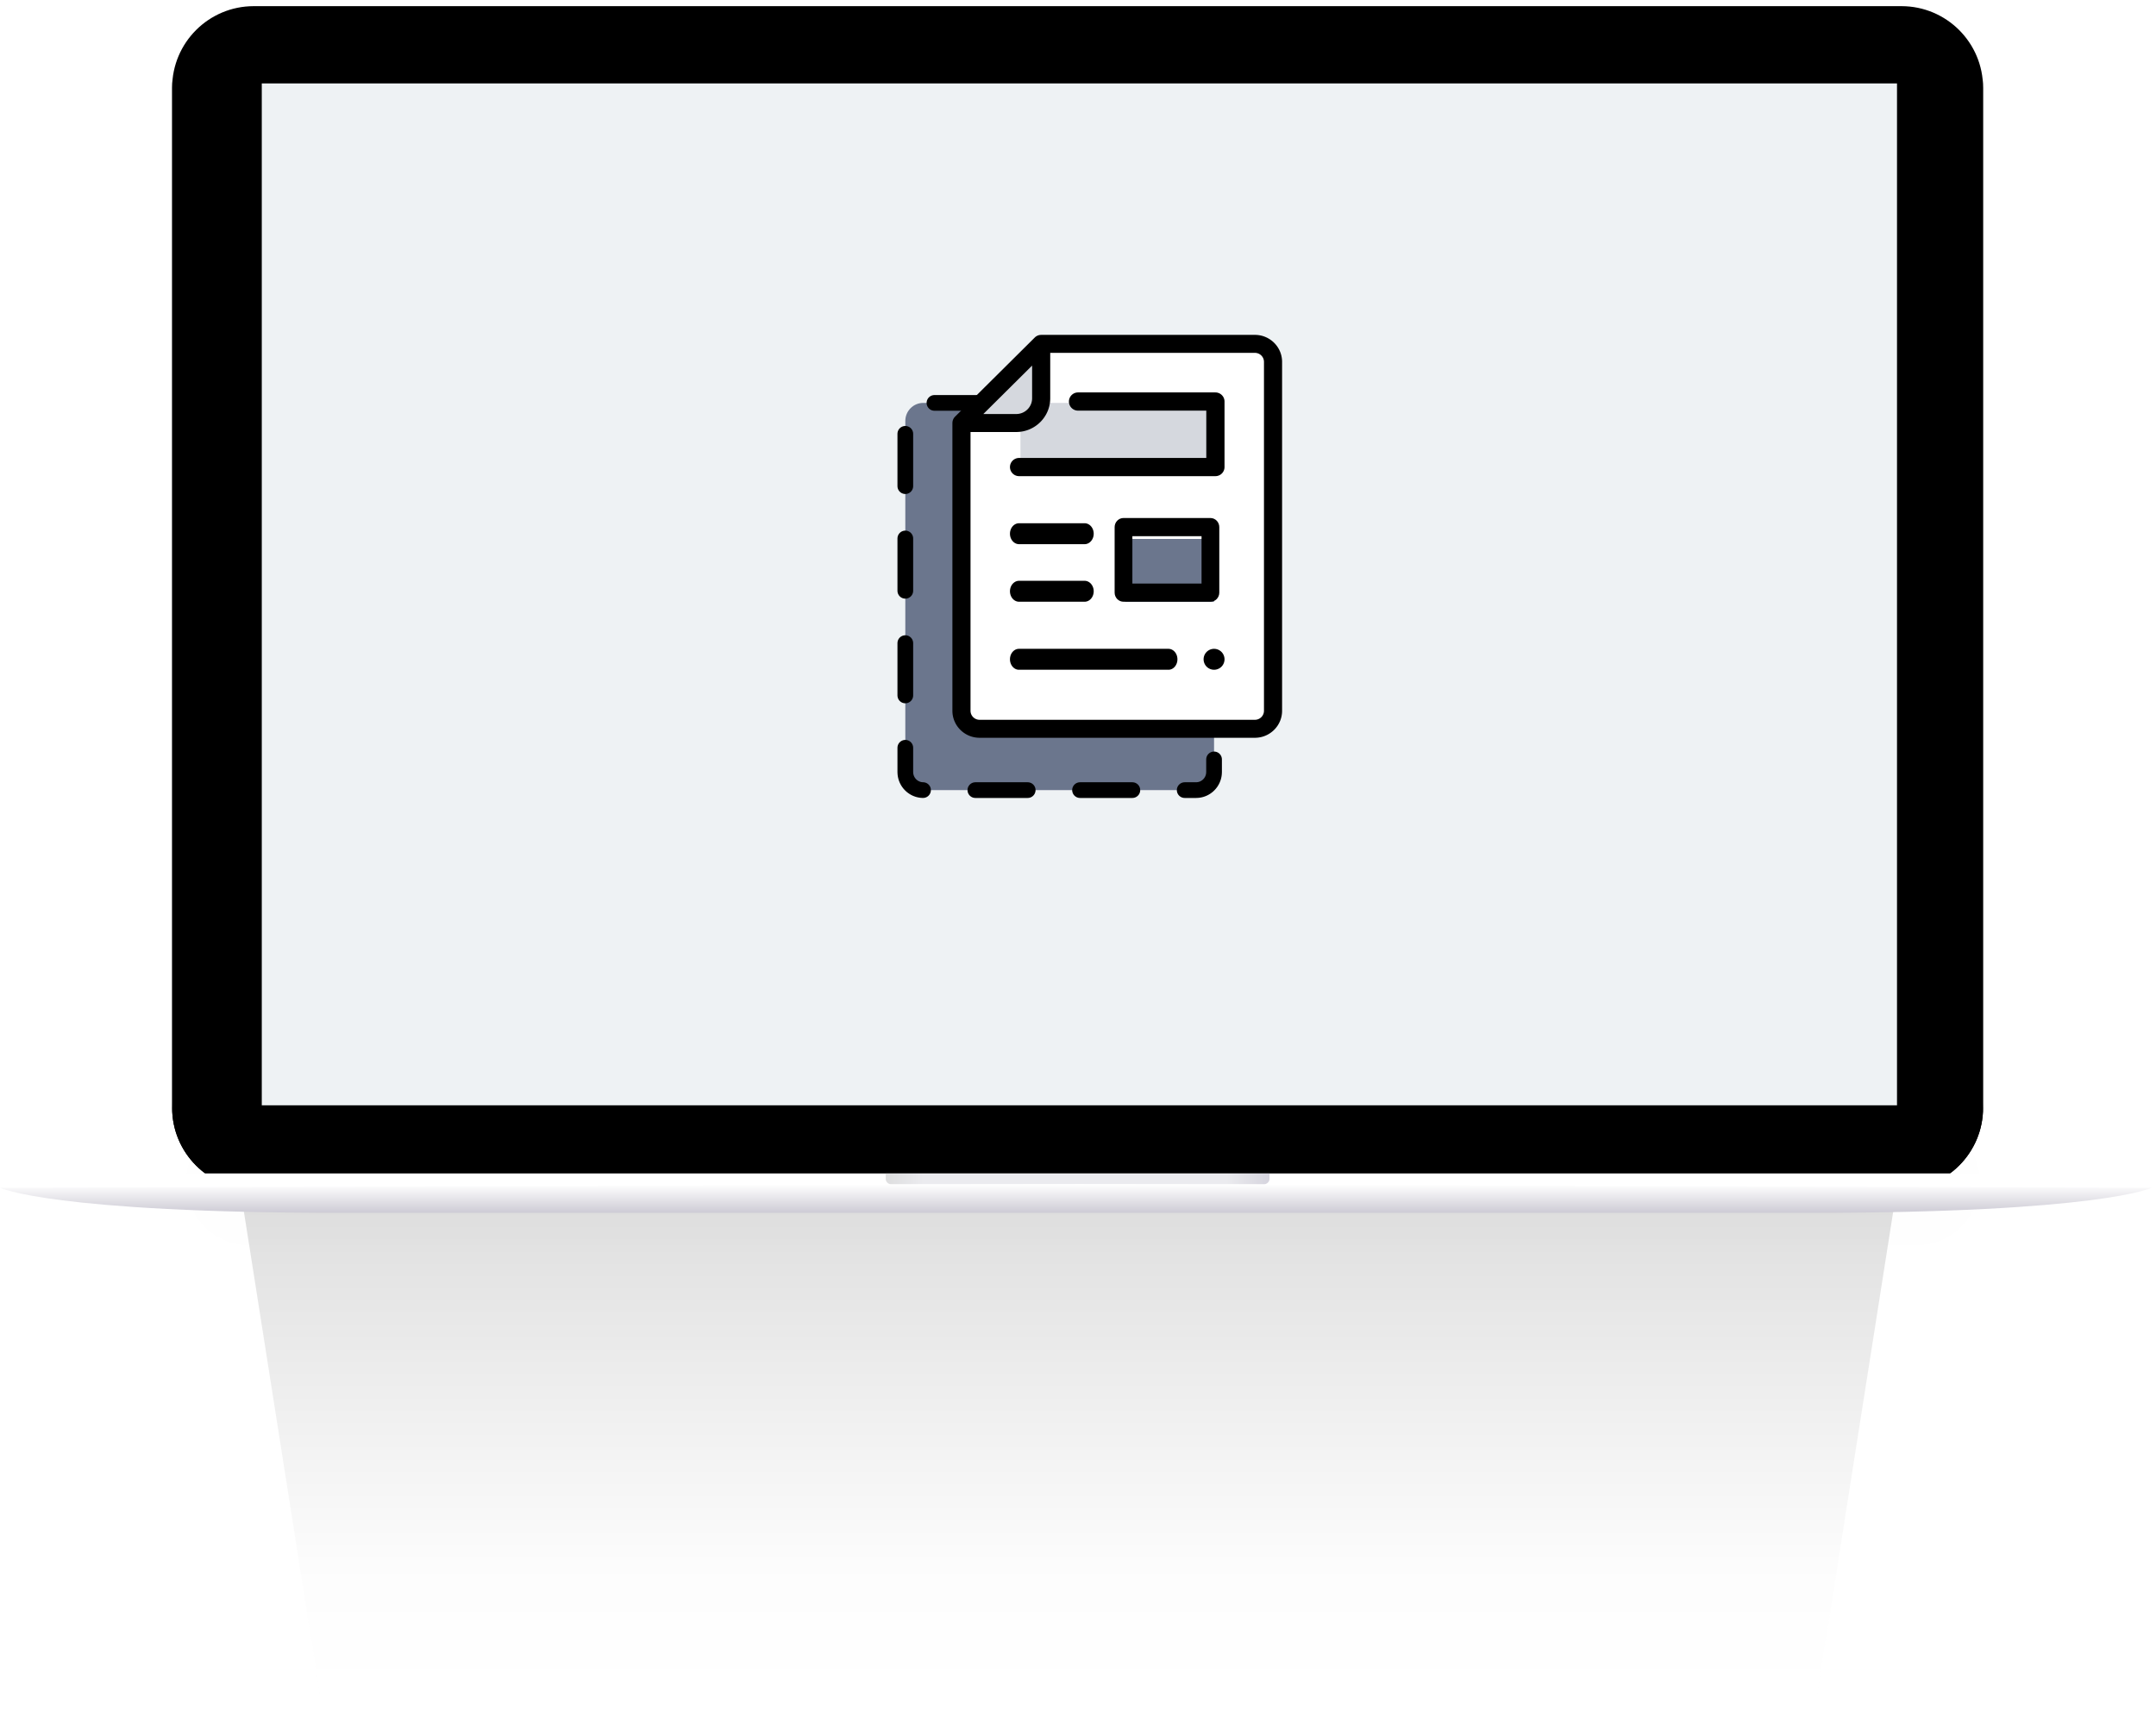<svg xmlns="http://www.w3.org/2000/svg" xmlns:xlink="http://www.w3.org/1999/xlink" width="412" height="328" viewBox="0 0 412 328">
    <defs>
        <path id="a" d="M0 0h424v344H0z"/>
        <linearGradient id="c" x1="50%" x2="50%" y1="7.091%" y2="54.182%">
            <stop offset="0%" stop-opacity=".5"/>
            <stop offset="65.872%" stop-opacity=".05"/>
            <stop offset="100%" stop-color="#FFF" stop-opacity="0"/>
        </linearGradient>
        <filter id="d" width="134.3%" height="151%" x="-17.1%" y="-25.5%" filterUnits="objectBoundingBox">
            <feGaussianBlur in="SourceGraphic" stdDeviation="18.179"/>
        </filter>
        <filter id="e" width="110.5%" height="248.4%" x="-5.2%" y="-74.2%" filterUnits="objectBoundingBox">
            <feGaussianBlur in="SourceGraphic" stdDeviation="6"/>
        </filter>
        <filter id="f" width="118.3%" height="450.2%" x="-9.2%" y="-175.1%" filterUnits="objectBoundingBox">
            <feGaussianBlur in="SourceGraphic" stdDeviation="10"/>
        </filter>
        <path id="h" d="M32.893 15.777c0-8.615 6.99-15.6 15.598-15.6h314.865c8.615 0 15.599 6.985 15.599 15.6v194.94c0 8.616-6.991 15.6-15.599 15.6H48.491c-8.614 0-15.598-6.985-15.598-15.6V15.778z"/>
        <filter id="g" width="100.3%" height="100.9%" x="-.1%" y="-.2%" filterUnits="objectBoundingBox">
            <feOffset dy="1" in="SourceAlpha" result="shadowOffsetOuter1"/>
            <feColorMatrix in="shadowOffsetOuter1" values="0 0 0 0 0 0 0 0 0 0 0 0 0 0 0 0 0 0 0.2 0"/>
        </filter>
        <filter id="i" width="100.6%" height="101.3%" x="-.3%" y="-.4%" filterUnits="objectBoundingBox">
            <feGaussianBlur in="SourceAlpha" result="shadowBlurInner1" stdDeviation=".5"/>
            <feOffset dy="1" in="shadowBlurInner1" result="shadowOffsetInner1"/>
            <feComposite in="shadowOffsetInner1" in2="SourceAlpha" k2="-1" k3="1" operator="arithmetic" result="shadowInnerInner1"/>
            <feColorMatrix in="shadowInnerInner1" values="0 0 0 0 1 0 0 0 0 1 0 0 0 0 1 0 0 0 1 0"/>
        </filter>
        <linearGradient id="j" x1="0%" y1="50%" y2="50%">
            <stop offset="0%" stop-color="#BCBDBF"/>
            <stop offset="9.76%" stop-color="#D8D8DF"/>
            <stop offset="88.821%" stop-color="#D8D8DF"/>
            <stop offset="100%" stop-color="#ADAABD"/>
        </linearGradient>
        <linearGradient id="k" x1="50%" x2="50%" y1="0%" y2="100%">
            <stop offset="0%" stop-color="#FFF"/>
            <stop offset="100%" stop-color="#CDCBD5"/>
        </linearGradient>
        <path id="l" d="M50.025 15.939h312.483v195.302H50.025z"/>
    </defs>
    <g fill="none" fill-rule="evenodd">
        <g transform="translate(-4 -16)">
            <mask id="b" fill="#fff">
                <use xlink:href="#a"/>
            </mask>
            <g mask="url(#b)">
                <g transform="translate(4 16)">
                    <path fill="url(#c)" d="M363.413 221.177l-32.232 204.826c-1.324 5.905-252.65 5.902-253.974 0L44.975 221.177c-1.325-5.905 319.762-5.902 318.438 0z" filter="url(#d)" opacity=".5"/>
                    <path fill="#000" d="M35.497 225.91c0-6.7 5.438-12.133 12.129-12.133h318.652c6.698 0 12.128 5.43 12.128 12.133 0 6.701-5.438 12.133-12.128 12.133H47.626c-6.699 0-12.129-5.43-12.129-12.133z" filter="url(#e)" opacity=".05"/>
                    <path fill="#000" d="M53.108 213.911h310.428a8.566 8.566 0 1 1 0 17.132H53.108a8.566 8.566 0 1 1 0-17.132z" filter="url(#f)" opacity=".5"/>
                    <use fill="#000" filter="url(#g)" xlink:href="#h"/>
                    <use fill="#FFF" xlink:href="#h"/>
                    <use fill="#000" filter="url(#i)" xlink:href="#h"/>
                    <path fill="#FFF" d="M0 224.261h411.162v2.741H0z"/>
                    <path fill="url(#j)" fill-opacity=".5" d="M169.262 224.261h73.324v1.028c0 .568-.468 1.028-1.037 1.028H170.3a1.03 1.03 0 0 1-1.037-1.028v-1.028z"/>
                    <path fill="url(#k)" d="M206.266 226.317l204.896.685s-9.858 4.797-65.786 4.797h-139.11-140.48C9.884 231.8 0 227.002 0 227.002l206.266-.685z"/>
                    <use fill="#EEF2F4" xlink:href="#l"/>
                </g>
            </g>
        </g>
        <path fill="#6B768D" stroke="#000" stroke-dasharray="10" stroke-linecap="round" stroke-linejoin="round" stroke-width="3" d="M228.57 77h-52.14c-1.894 0-3.43 1.548-3.43 3.458v67.084c0 1.91 1.536 3.458 3.43 3.458h52.14c1.894 0 3.43-1.548 3.43-3.458V80.458c0-1.91-1.536-3.458-3.43-3.458z"/>
        <path fill="#FFF" d="M199.093 65h40.477c1.894 0 3.43 1.548 3.43 3.458v67.084c0 1.91-1.536 3.458-3.43 3.458h-52.14c-1.894 0-3.43-1.548-3.43-3.458V80.215L199.093 65z"/>
        <path fill="#D5D8DE" d="M195 77h37v12h-37z"/>
        <path fill="#D5D8DE" d="M184 80h10.313A4.687 4.687 0 0 0 199 75.312V65l-15 15z"/>
        <path fill="#6B768D" d="M215 103h17v12h-17z"/>
        <path fill="#000" fill-rule="nonzero" d="M239.808 64h-40.846l.001.004c-.45 0-.894.17-1.225.5l-15.231 15.124a1.709 1.709 0 0 0-.503 1.216H182v55c0 2.843 2.33 5.156 5.192 5.156h52.616c2.863 0 5.192-2.313 5.192-5.156V69.156c0-2.843-2.33-5.156-5.192-5.156zm-42.577 5.868v6.25c0 1.658-1.36 3.007-3.03 3.007h-6.292l9.322-9.257zm44.307 65.976c0 .947-.776 1.719-1.73 1.719h-52.616c-.954 0-1.73-.772-1.73-1.72v-53.28h8.74c3.579 0 6.49-2.892 6.49-6.446v-8.68h39.116c.954 0 1.73.772 1.73 1.72v66.687z"/>
        <path fill="#000" d="M194.74 104h12.52c.961 0 1.74-.896 1.74-2s-.779-2-1.74-2h-12.52c-.961 0-1.74.896-1.74 2s.779 2 1.74 2zM223.283 124h-28.566c-.948 0-1.717.896-1.717 2s.769 2 1.717 2h28.566c.948 0 1.717-.896 1.717-2s-.769-2-1.717-2zM232 124c-.526 0-1.042.214-1.414.586A2.015 2.015 0 0 0 230 126c0 .526.214 1.042.586 1.414.372.372.888.586 1.414.586.526 0 1.042-.214 1.414-.586.372-.372.586-.888.586-1.414 0-.526-.214-1.042-.586-1.414A2.014 2.014 0 0 0 232 124zM194.74 115h12.52c.961 0 1.74-.896 1.74-2s-.779-2-1.74-2h-12.52c-.961 0-1.74.896-1.74 2s.779 2 1.74 2zM232.258 75h-26.25a1.74 1.74 0 0 0-1.742 1.74c0 .96.78 1.738 1.742 1.738h24.508v9.044h-35.774A1.74 1.74 0 0 0 193 89.26c0 .96.78 1.739 1.742 1.739h37.516A1.74 1.74 0 0 0 234 89.26V76.74c0-.961-.78-1.74-1.742-1.74z"/>
        <path fill="#000" fill-rule="nonzero" d="M231.305 99h-16.61c-.936 0-1.695.779-1.695 1.74v12.52c0 .961.759 1.74 1.695 1.74h16.61c.936 0 1.695-.779 1.695-1.74v-12.52c0-.961-.759-1.74-1.695-1.74zm-1.695 12.522h-13.22v-9.044h13.22v9.044z"/>
    </g>
</svg>

